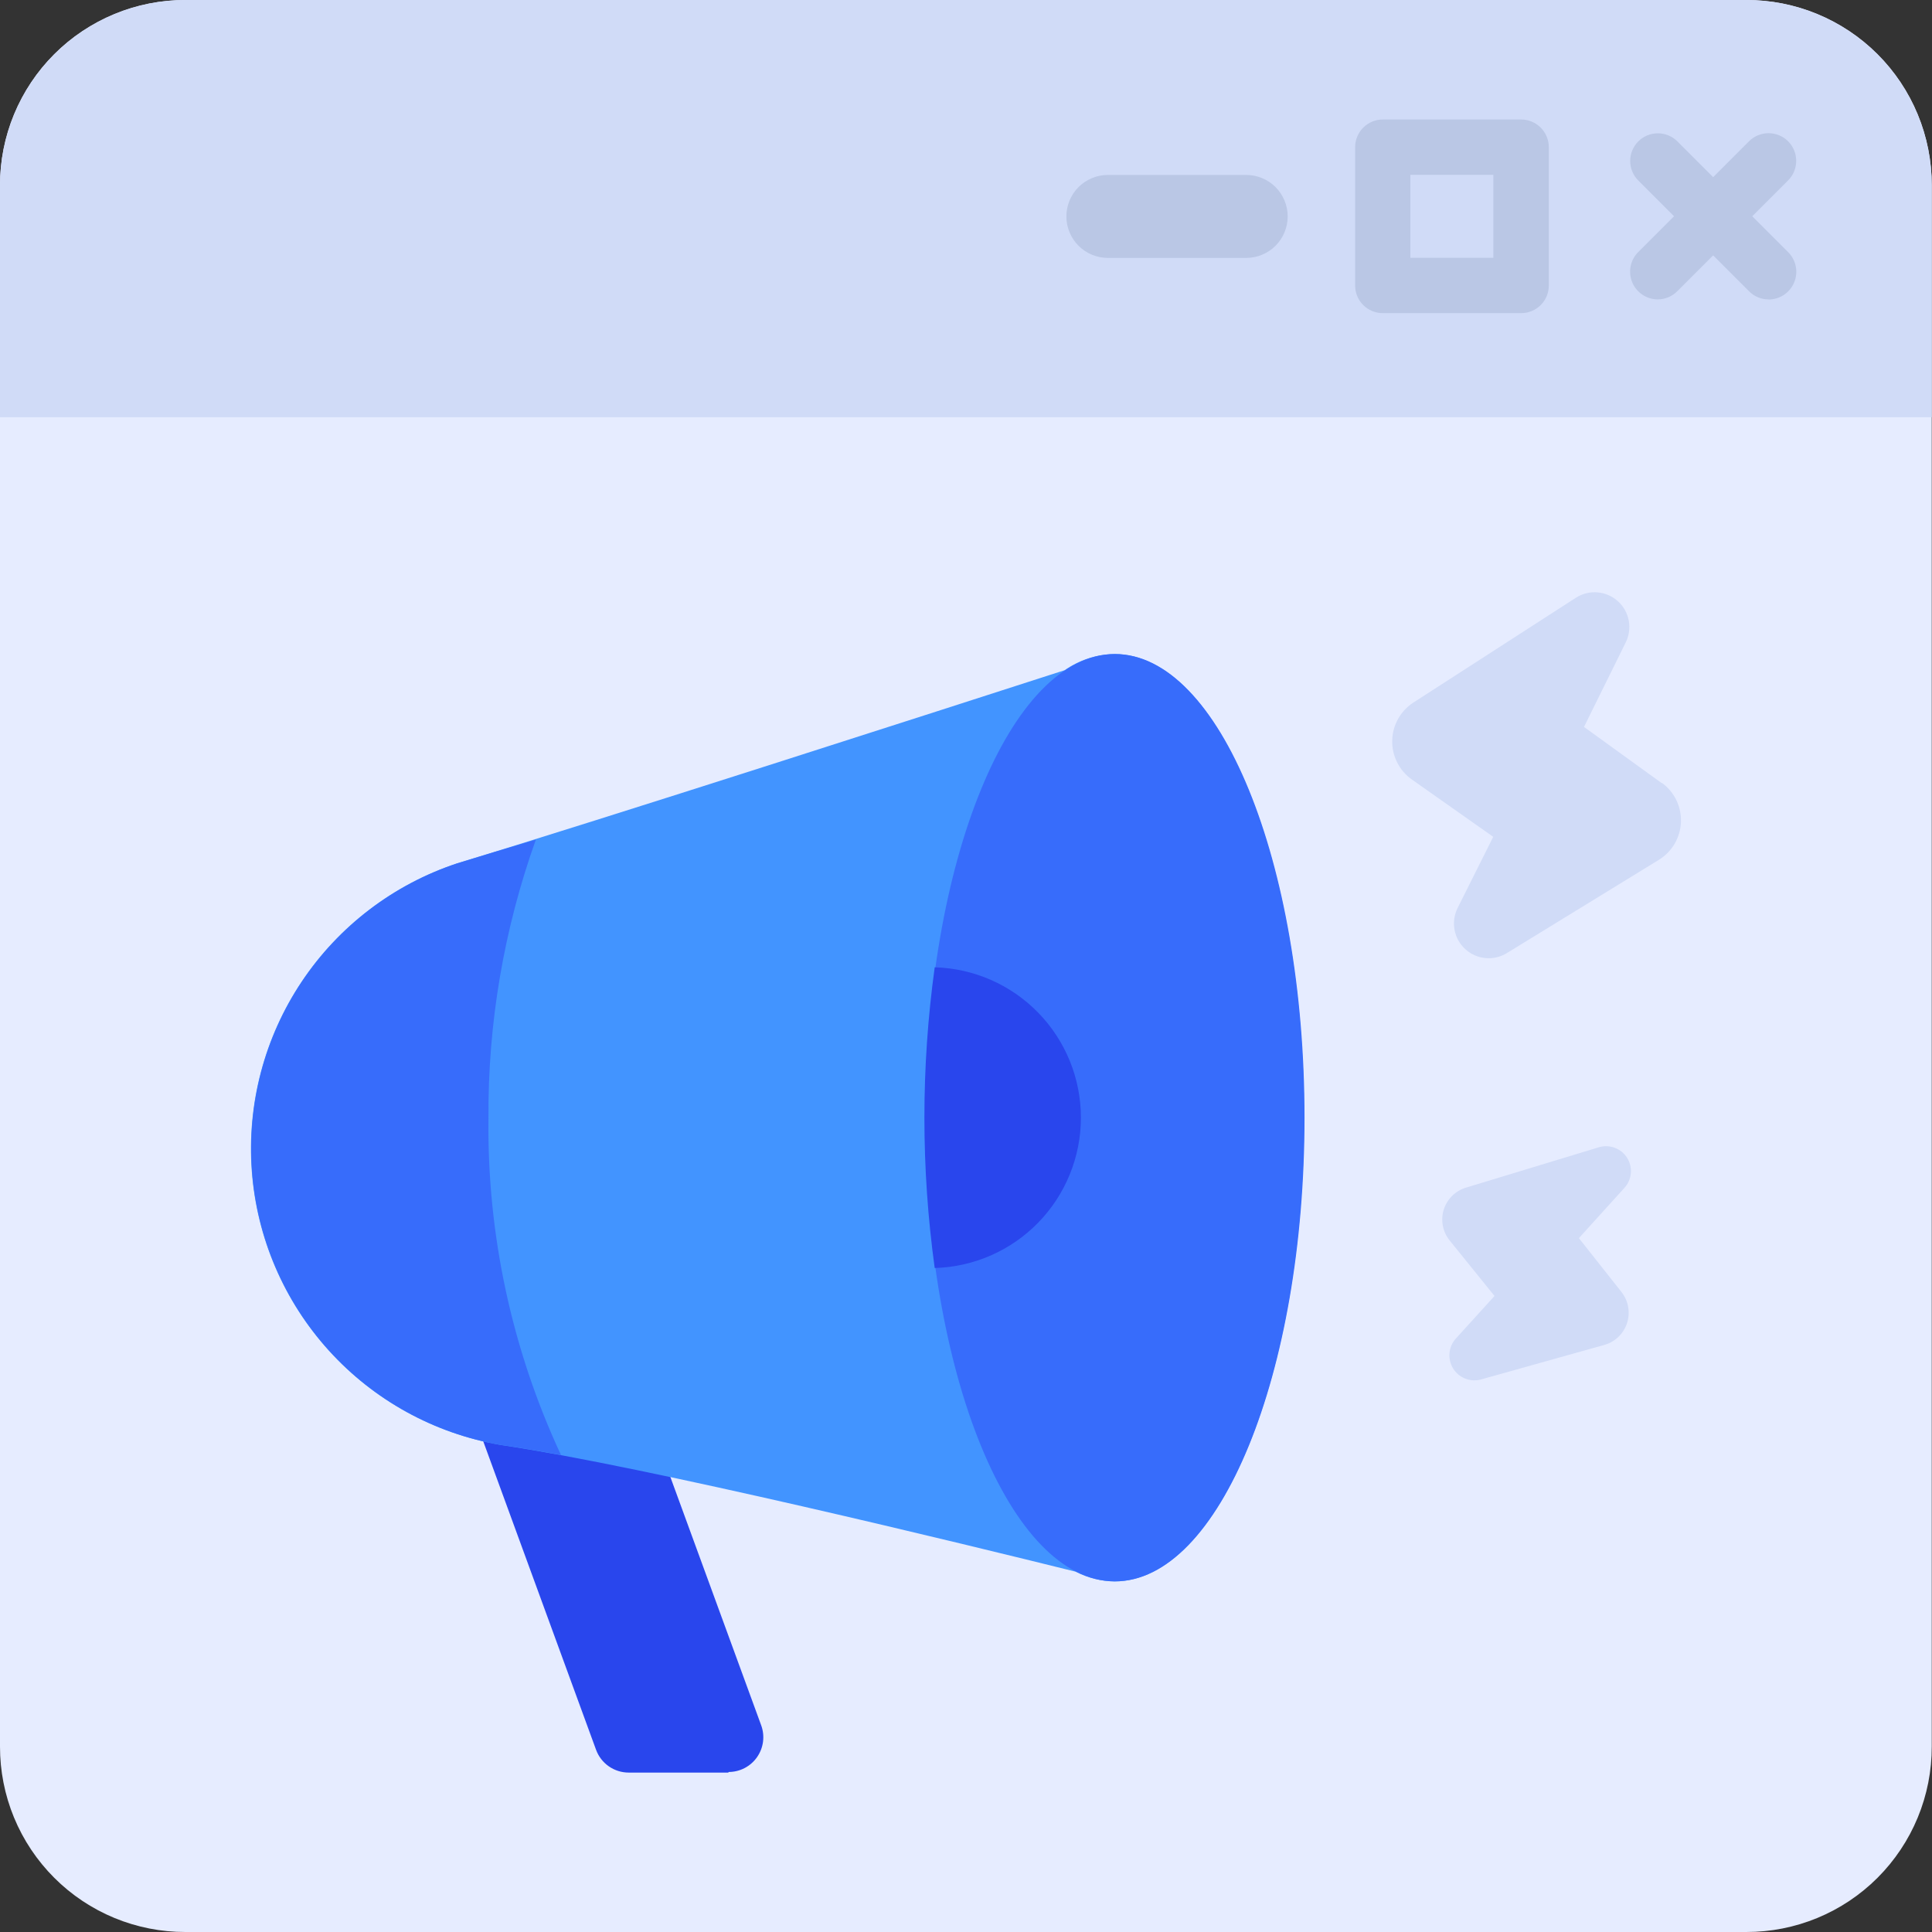 <svg width="97" height="97" viewBox="0 0 97 97" fill="none" xmlns="http://www.w3.org/2000/svg">
<rect x="0" y="0" width="97" height="97" fill="#333333" stroke="none"/>
<g clip-path="url(#clip0_8015_3464)">
<path d="M9.313 3.05468e-05H87.675C88.898 -0.003 90.11 0.235 91.241 0.702C92.372 1.169 93.4 1.854 94.265 2.719C95.131 3.583 95.817 4.611 96.284 5.741C96.751 6.872 96.99 8.084 96.988 9.307V87.687C96.99 88.91 96.751 90.123 96.284 91.254C95.817 92.385 95.131 93.412 94.266 94.278C93.4 95.143 92.373 95.829 91.242 96.296C90.111 96.763 88.899 97.002 87.675 97H9.313C8.09 97.002 6.877 96.763 5.746 96.296C4.615 95.829 3.588 95.143 2.723 94.278C1.857 93.412 1.171 92.385 0.704 91.254C0.237 90.123 -0.002 88.91 1.72159e-05 87.687V9.307C-0.002 8.084 0.237 6.872 0.704 5.741C1.172 4.611 1.858 3.583 2.723 2.719C3.588 1.854 4.616 1.169 5.747 0.702C6.878 0.235 8.09 -0.003 9.313 3.05468e-05Z" fill="#E6ECFF"/>
<path d="M-8.57497e-05 9.307C-8.59993e-05 8.085 0.241 6.874 0.709 5.744C1.177 4.615 1.863 3.588 2.728 2.724C3.593 1.86 4.62 1.174 5.75 0.707C6.879 0.239 8.09 -0.001 9.313 1.90279e-06H87.675C90.144 1.39875e-06 92.512 0.98 94.258 2.726C96.005 4.471 96.987 6.838 96.988 9.307V20.947H-0.012V9.307H-8.57497e-05Z" fill="#D0DBF7"/>
<path d="M83.236 15.032C82.96 15.032 82.69 14.95 82.461 14.797C82.231 14.643 82.053 14.425 81.948 14.171C81.843 13.915 81.816 13.635 81.87 13.365C81.924 13.094 82.058 12.846 82.254 12.652L87.812 7.093C88.072 6.833 88.425 6.687 88.794 6.687C89.162 6.687 89.515 6.833 89.776 7.093C90.036 7.354 90.182 7.707 90.182 8.075C90.182 8.444 90.036 8.797 89.776 9.057L84.217 14.616C84.089 14.746 83.937 14.851 83.768 14.922C83.6 14.993 83.418 15.031 83.236 15.032Z" fill="#BAC7E5"/>
<path d="M88.794 15.032C88.611 15.033 88.43 14.996 88.261 14.926C88.093 14.855 87.94 14.752 87.812 14.621L82.254 9.063C81.993 8.803 81.847 8.449 81.847 8.081C81.847 7.713 81.993 7.36 82.254 7.099C82.514 6.839 82.867 6.693 83.236 6.693C83.604 6.693 83.957 6.839 84.217 7.099L89.776 12.658C89.971 12.852 90.105 13.1 90.159 13.37C90.214 13.641 90.187 13.921 90.082 14.176C89.976 14.431 89.798 14.649 89.568 14.803C89.339 14.956 89.07 15.038 88.794 15.038V15.032Z" fill="#BAC7E5"/>
<path d="M76.368 15.722H69.429C69.247 15.723 69.066 15.688 68.897 15.618C68.728 15.549 68.575 15.447 68.445 15.318C68.316 15.19 68.213 15.036 68.143 14.868C68.073 14.699 68.037 14.518 68.037 14.336V7.391C68.037 7.208 68.073 7.027 68.143 6.858C68.213 6.689 68.315 6.536 68.445 6.406C68.574 6.277 68.728 6.175 68.897 6.105C69.065 6.035 69.246 5.999 69.429 5.999H76.368C76.737 5.999 77.092 6.145 77.353 6.406C77.614 6.668 77.761 7.022 77.761 7.391V14.336C77.761 14.518 77.725 14.699 77.655 14.868C77.585 15.036 77.482 15.19 77.353 15.318C77.223 15.447 77.07 15.549 76.901 15.618C76.732 15.688 76.551 15.723 76.368 15.722ZM70.81 12.943H74.976V8.778H70.81V12.943Z" fill="#BAC7E5"/>
<path d="M62.568 12.949H55.623C55.071 12.949 54.541 12.73 54.15 12.339C53.76 11.948 53.54 11.419 53.54 10.866C53.54 10.314 53.76 9.784 54.15 9.393C54.541 9.003 55.071 8.783 55.623 8.783H62.568C63.12 8.783 63.65 9.003 64.041 9.393C64.431 9.784 64.651 10.314 64.651 10.866C64.651 11.419 64.431 11.948 64.041 12.339C63.65 12.73 63.12 12.949 62.568 12.949Z" fill="#BAC7E5"/>
<path d="M36.574 88.996H31.564C31.207 88.996 30.858 88.886 30.566 88.682C30.273 88.478 30.05 88.188 29.927 87.853L22.477 67.483C22.374 67.218 22.338 66.931 22.371 66.649C22.404 66.366 22.506 66.096 22.667 65.861C22.828 65.627 23.044 65.435 23.296 65.303C23.548 65.171 23.828 65.102 24.113 65.103H29.124C29.482 65.102 29.832 65.212 30.127 65.418C30.42 65.623 30.644 65.914 30.766 66.251L38.217 86.622C38.314 86.886 38.345 87.169 38.309 87.448C38.273 87.727 38.169 87.993 38.008 88.223C37.847 88.453 37.632 88.641 37.382 88.771C37.133 88.9 36.855 88.967 36.574 88.966V88.996Z" fill="#2946ED"/>
<path d="M83.438 39.324L79.528 36.497L81.623 32.254C81.793 31.912 81.845 31.523 81.773 31.148C81.7 30.772 81.506 30.431 81.221 30.177C80.936 29.923 80.575 29.769 80.193 29.74C79.812 29.711 79.432 29.808 79.112 30.017L70.965 35.271C70.645 35.478 70.38 35.76 70.194 36.093C70.008 36.426 69.907 36.799 69.899 37.18C69.89 37.561 69.976 37.938 70.147 38.279C70.318 38.62 70.57 38.913 70.881 39.133L74.97 42.014L73.184 45.584C73.014 45.924 72.959 46.31 73.028 46.684C73.098 47.058 73.287 47.399 73.568 47.655C73.849 47.911 74.207 48.068 74.585 48.103C74.964 48.137 75.343 48.047 75.666 47.845L83.289 43.168C83.615 42.967 83.887 42.689 84.08 42.359C84.272 42.028 84.381 41.655 84.395 41.272C84.409 40.89 84.329 40.509 84.161 40.165C83.993 39.821 83.742 39.524 83.432 39.3L83.438 39.324Z" fill="#D0DBF7"/>
<path d="M81.421 64.883L79.272 62.163L81.552 59.646C81.739 59.444 81.854 59.185 81.879 58.911C81.904 58.637 81.838 58.362 81.69 58.129C81.543 57.896 81.323 57.719 81.064 57.624C80.806 57.529 80.523 57.522 80.26 57.605L73.601 59.628C73.339 59.707 73.1 59.849 72.906 60.042C72.712 60.235 72.567 60.472 72.486 60.734C72.405 60.995 72.39 61.273 72.441 61.542C72.492 61.811 72.608 62.063 72.78 62.276L75.035 65.067L73.095 67.204C72.912 67.405 72.8 67.661 72.775 67.932C72.75 68.203 72.814 68.475 72.957 68.707C73.1 68.939 73.314 69.118 73.568 69.217C73.822 69.316 74.1 69.33 74.363 69.257L80.546 67.525C80.81 67.451 81.053 67.313 81.252 67.123C81.45 66.933 81.6 66.698 81.686 66.437C81.772 66.176 81.793 65.898 81.747 65.627C81.701 65.356 81.589 65.1 81.421 64.883Z" fill="#D0DBF7"/>
<path d="M55.951 32.837C55.058 32.854 54.19 33.136 53.457 33.647C47.108 35.694 30.338 41.103 22.947 43.346C19.754 44.404 17.006 46.497 15.139 49.294C13.271 52.092 12.392 55.432 12.64 58.787C12.889 62.141 14.25 65.316 16.509 67.808C18.767 70.3 21.793 71.966 25.107 72.542C32.528 73.643 48.464 77.534 54.005 78.909C54.607 79.219 55.273 79.386 55.951 79.397C61.223 79.397 65.472 68.971 65.472 56.117C65.472 43.263 61.205 32.837 55.951 32.837Z" fill="#4294FF"/>
<path d="M28.166 73.053C27.047 72.845 26.023 72.667 25.119 72.542C21.805 71.966 18.779 70.3 16.52 67.808C14.262 65.316 12.9 62.141 12.652 58.787C12.404 55.432 13.283 52.092 15.151 49.294C17.018 46.497 19.766 44.404 22.959 43.346C24.083 43.001 25.422 42.591 26.904 42.156C25.298 46.645 24.492 51.38 24.524 56.147C24.456 61.984 25.701 67.762 28.166 73.053Z" fill="#376CFB"/>
<path d="M65.496 56.117C65.496 68.971 61.223 79.397 55.974 79.397C50.726 79.397 46.453 68.971 46.453 56.117C46.453 43.263 50.726 32.837 55.974 32.837C61.223 32.837 65.496 43.257 65.496 56.117Z" fill="#376CFB"/>
<path d="M46.929 48.565C46.239 53.574 46.239 58.654 46.929 63.663C48.894 63.608 50.761 62.788 52.131 61.379C53.502 59.969 54.269 58.08 54.269 56.114C54.269 54.148 53.502 52.259 52.131 50.85C50.761 49.44 48.894 48.621 46.929 48.565Z" fill="#2946ED"/>
</g>
<defs>
<clipPath id="clip0_8015_3464">
<rect width="97" height="97" fill="white"/>
</clipPath>
</defs>
</svg>
